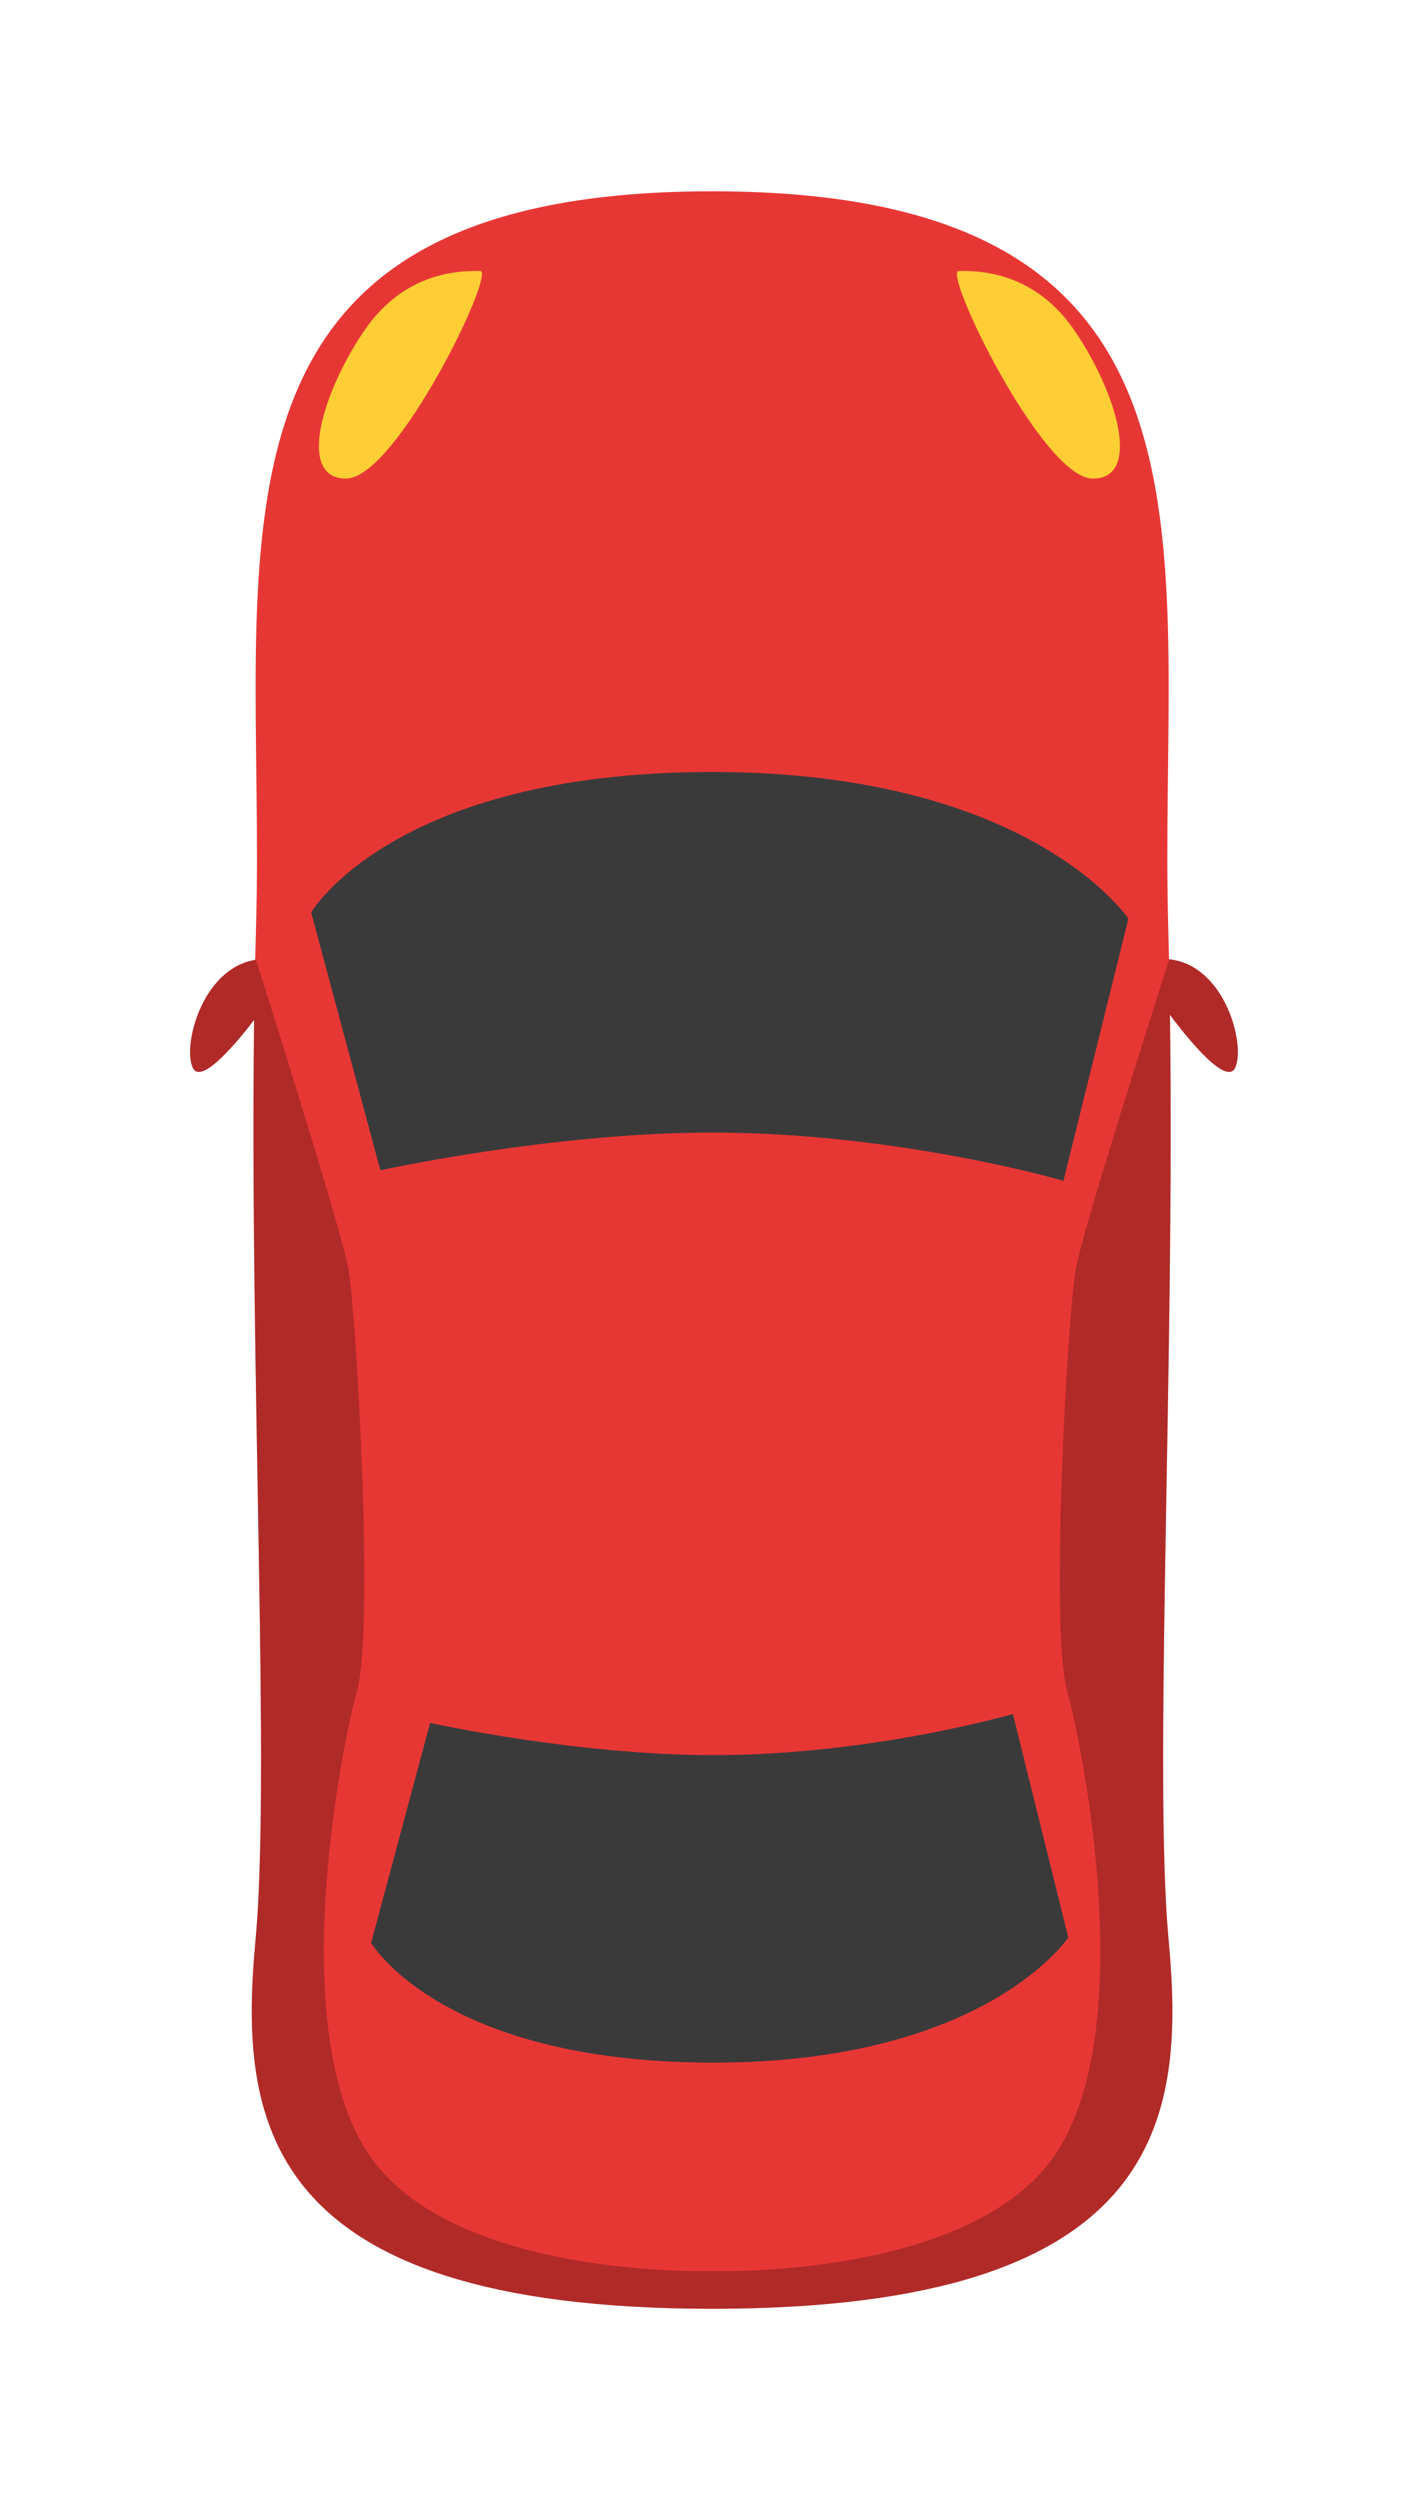 <?xml version="1.0" encoding="utf-8"?>
<!-- Generator: Adobe Illustrator 24.1.2, SVG Export Plug-In . SVG Version: 6.00 Build 0)  -->
<svg version="1.1" xmlns="http://www.w3.org/2000/svg" xmlns:xlink="http://www.w3.org/1999/xlink" x="0px" y="0px"
	 viewBox="0 0 200 350" style="enable-background:new 0 0 200 350;" xml:space="preserve">
<style type="text/css">
	.st0{display:none;}
	.st1{fill:#3C5FA9;}
	.st2{opacity:0.24;}
	.st3{clip-path:url(#SVGID_2_);fill:#010202;}
	.st4{fill:#3B3A3B;}
	.st5{fill:#FFCE35;}
	.st6{fill:#E73735;}
	.st7{clip-path:url(#SVGID_4_);fill:#010202;}
</style>
<g id="Layer_1" class="st0">
</g>
<g id="Layer_2">
	<g>
		<path class="st6" d="M163.73,134.3L163.73,134.3c-0.03-1.51-0.07-3.01-0.11-4.5c-1.47-51.66,11.74-103.02-63.88-103.02
			S37.33,78.15,35.86,129.8c-0.04,1.51-0.08,3.04-0.12,4.58c-7.41,1.22-10.19,11.93-8.75,15.09c1.2,2.65,6.68-4.16,8.6-6.68
			c-0.64,49.15,2.3,106.15,0.2,128.78c-2.29,24.65,0.14,51.66,63.94,51.66s66.23-27,63.94-51.66c-2.11-22.74,0.87-80.17,0.19-129.49
			c1.04,1.41,7.78,10.37,9.14,7.39C174.48,146.24,171.54,135.08,163.73,134.3z"/>
		<g class="st2">
			<defs>
				<path id="SVGID_3_" class="st2" d="M163.73,134.3L163.73,134.3c-0.03-1.51-0.07-3.01-0.11-4.5
					c-1.47-51.66,11.74-103.02-63.88-103.02S37.33,78.15,35.86,129.8c-0.04,1.51-0.08,3.04-0.12,4.58
					c-7.41,1.22-10.19,11.93-8.75,15.09c1.2,2.65,6.68-4.16,8.6-6.68c-0.64,49.15,2.3,106.15,0.2,128.78
					c-2.29,24.65,0.14,51.66,63.94,51.66s66.23-27,63.94-51.66c-2.11-22.74,0.87-80.17,0.19-129.49c1.04,1.41,7.78,10.37,9.14,7.39
					C174.48,146.24,171.54,135.08,163.73,134.3z"/>
			</defs>
			<clipPath id="SVGID_2_">
				<use xlink:href="#SVGID_3_"  style="overflow:visible;"/>
			</clipPath>
			<path class="st3" d="M175.94,96.64c0,0-24.15,73.67-25.33,81.3s-3.52,50.19-1.17,58.7c2.35,8.51,10.19,48.43-1.96,65.45
				c-12.15,17.02-47.75,15.85-47.75,15.85s-35.6,1.17-47.75-15.85c-12.15-17.02-4.3-56.94-1.96-65.45c2.35-8.51,0-51.07-1.17-58.7
				S23.03,94.29,23.03,94.29l7.04,235.39l72.46,4.66l-0.06-0.36l66.93-4.31L175.94,96.64z"/>
		</g>
		<path class="st4" d="M99.74,158.56c26.02,0,49.2,6.75,49.2,6.75l9.1-36.69c0,0-13.59-20.54-58.3-20.54s-56.16,19.66-56.16,19.66
			l9.69,36.1C53.26,163.85,77.24,158.56,99.74,158.56z"/>
		<path class="st5" d="M134.27,37.94c-2.29,0,11.74,29.06,18.78,29.06s3.21-12.37-2.64-20.84S136.56,37.94,134.27,37.94z"/>
		<path class="st5" d="M67.25,37.94c2.29,0-11.74,29.06-18.78,29.06s-3.21-12.37,2.64-20.84S64.96,37.94,67.25,37.94z"/>
		<path class="st4" d="M99.89,245.72c22.19,0,41.97-5.76,41.97-5.76l7.76,31.29c0,0-11.59,17.52-49.73,17.52
			s-47.91-16.77-47.91-16.77l8.26-30.79C60.25,241.21,80.71,245.72,99.89,245.72z"/>
	</g>
</g>
</svg>
